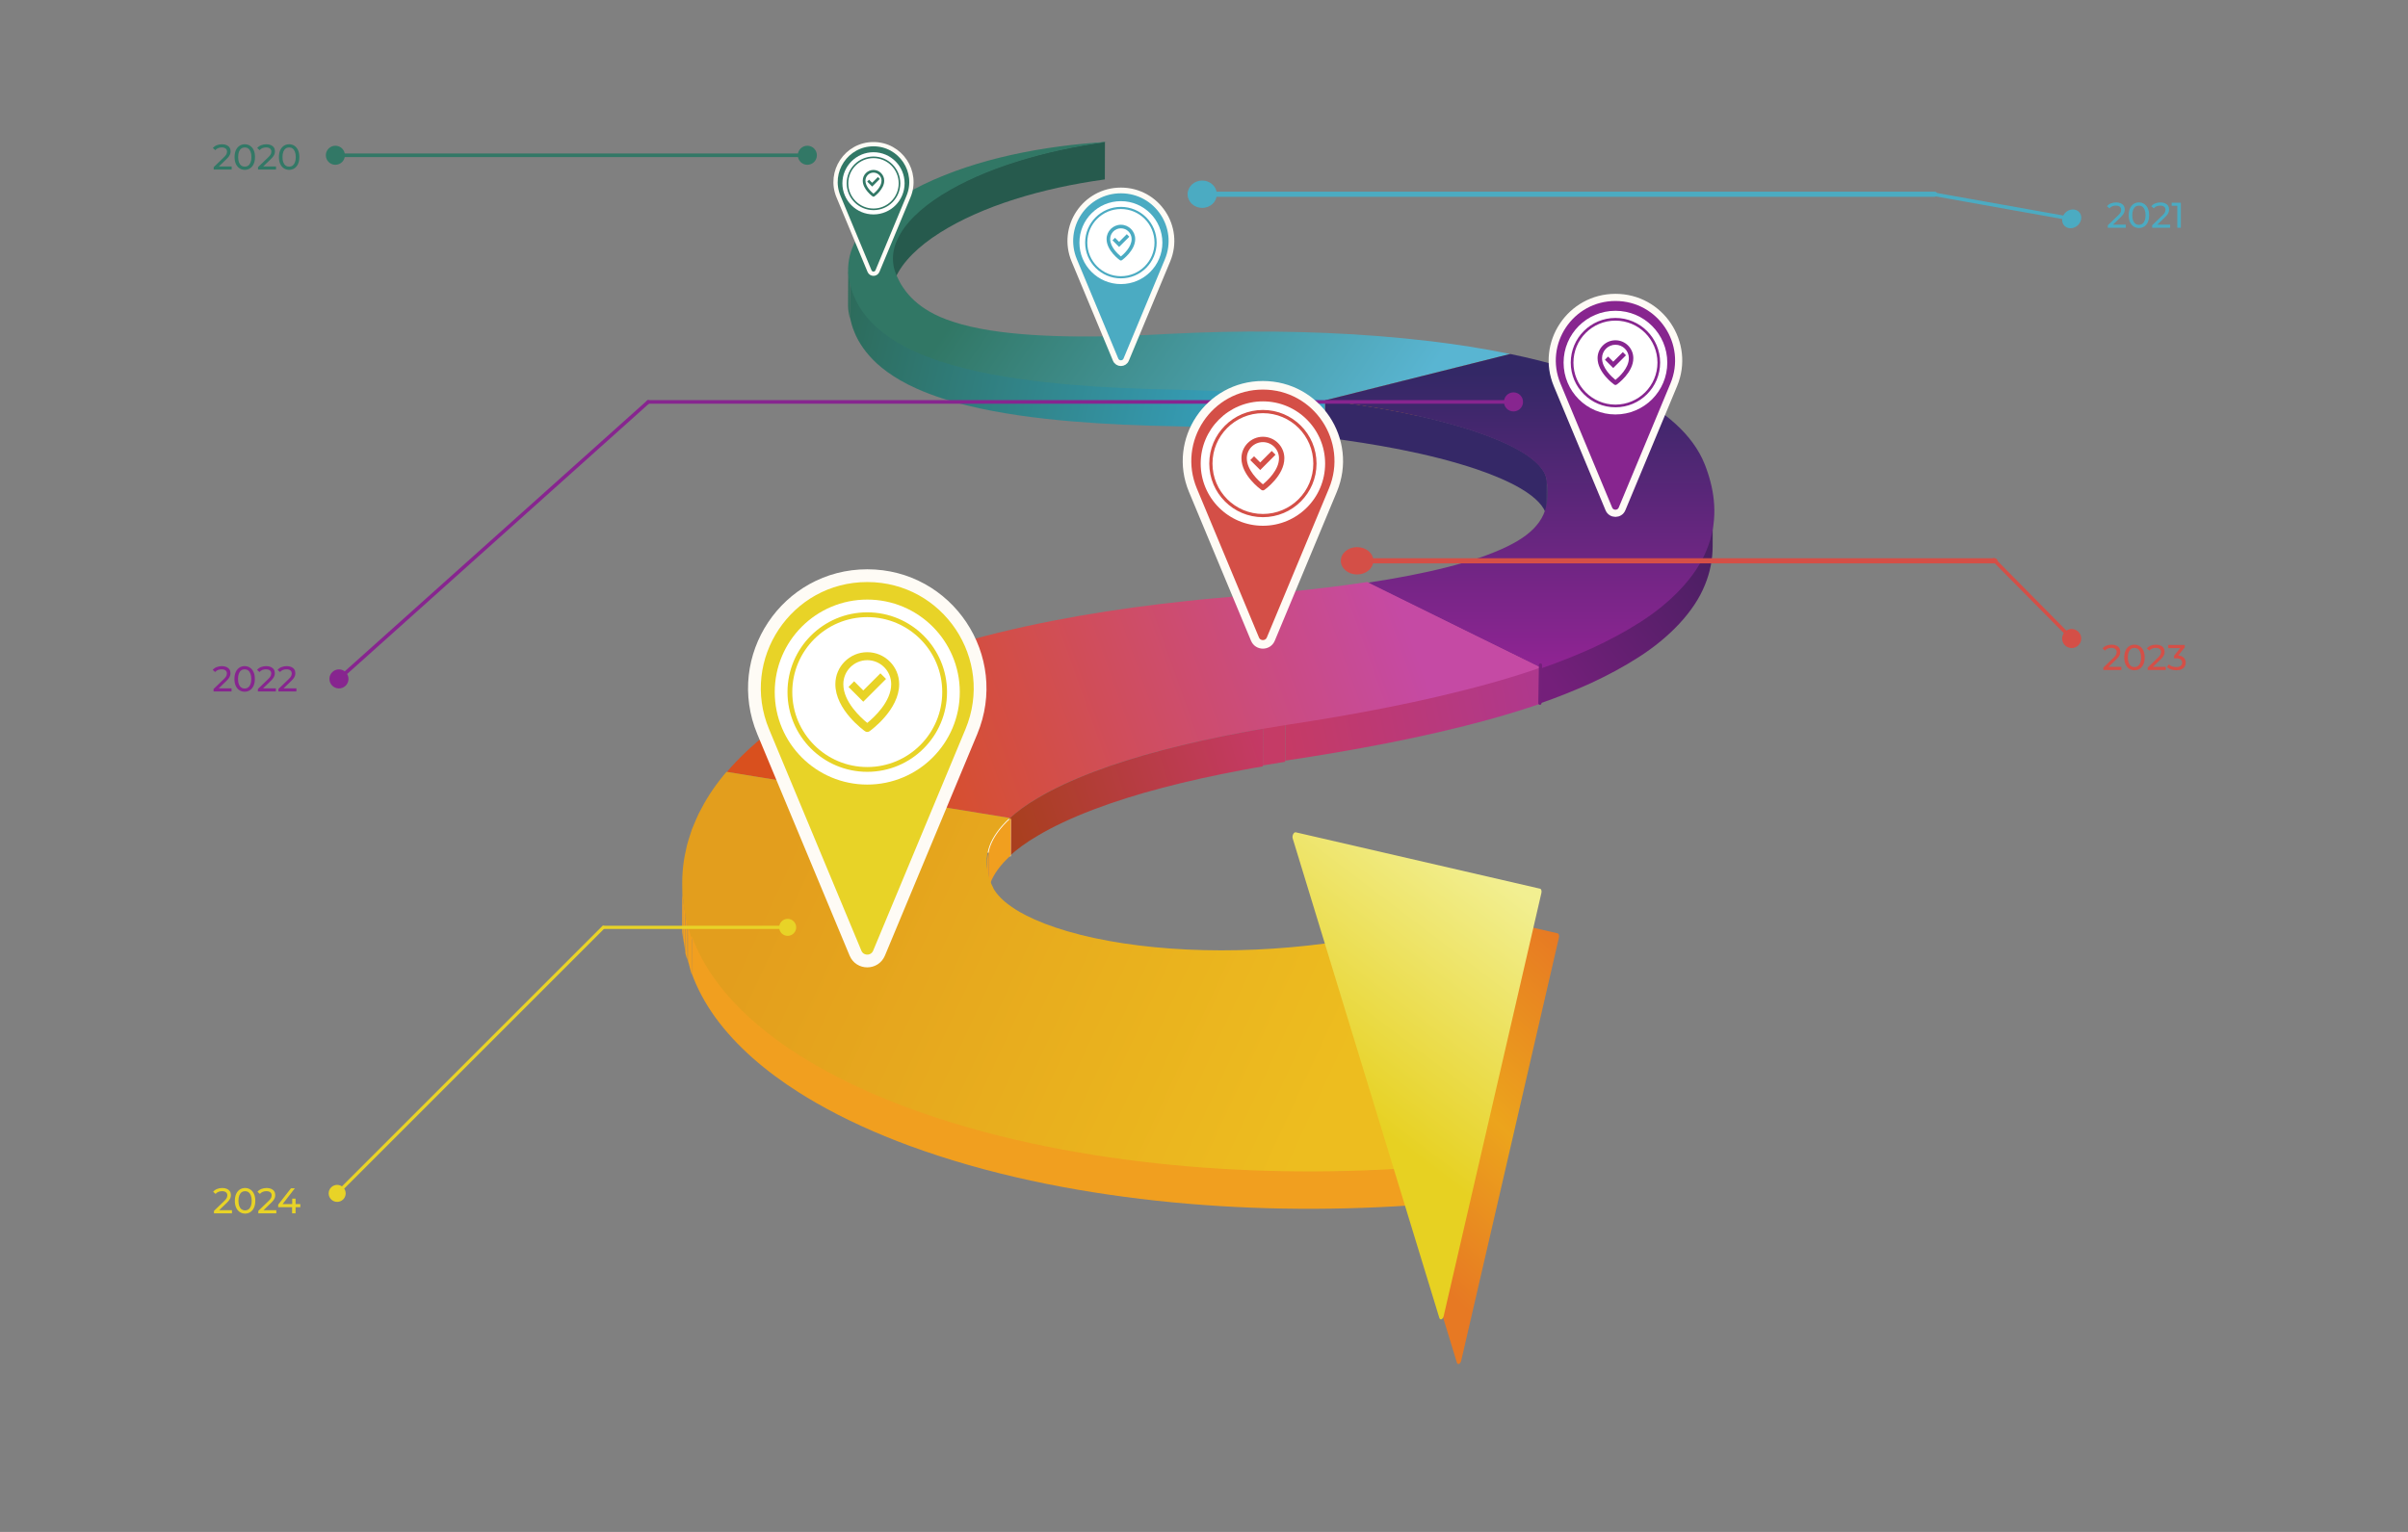 <svg width="440" height="280" viewBox="0 0 440 280" fill="none" xmlns="http://www.w3.org/2000/svg">
<rect x="0" y="0" width="440" height="280" fill="#808080" stroke="none"/>
<path d="M39.047 30.992V30.548L40.909 28.752C41.074 28.595 41.196 28.458 41.275 28.34C41.357 28.218 41.412 28.107 41.438 28.007C41.468 27.902 41.484 27.802 41.484 27.706C41.484 27.471 41.401 27.286 41.235 27.151C41.07 27.016 40.828 26.948 40.51 26.948C40.266 26.948 40.046 26.99 39.85 27.073C39.654 27.151 39.484 27.275 39.341 27.445L38.897 27.059C39.071 26.837 39.304 26.668 39.596 26.55C39.892 26.428 40.216 26.367 40.569 26.367C40.887 26.367 41.163 26.419 41.399 26.524C41.634 26.624 41.815 26.77 41.941 26.962C42.072 27.153 42.137 27.38 42.137 27.641C42.137 27.789 42.117 27.935 42.078 28.079C42.039 28.222 41.965 28.375 41.856 28.536C41.747 28.697 41.59 28.878 41.386 29.078L39.726 30.679L39.569 30.424H42.333V30.992H39.047ZM44.732 31.045C44.375 31.045 44.055 30.953 43.772 30.77C43.493 30.587 43.271 30.322 43.105 29.973C42.944 29.625 42.864 29.202 42.864 28.706C42.864 28.209 42.944 27.787 43.105 27.438C43.271 27.09 43.493 26.824 43.772 26.641C44.055 26.458 44.375 26.367 44.732 26.367C45.085 26.367 45.403 26.458 45.686 26.641C45.969 26.824 46.191 27.09 46.353 27.438C46.514 27.787 46.594 28.209 46.594 28.706C46.594 29.202 46.514 29.625 46.353 29.973C46.191 30.322 45.969 30.587 45.686 30.77C45.403 30.953 45.085 31.045 44.732 31.045ZM44.732 30.463C44.972 30.463 45.181 30.398 45.359 30.267C45.542 30.137 45.684 29.941 45.784 29.679C45.889 29.418 45.941 29.093 45.941 28.706C45.941 28.318 45.889 27.994 45.784 27.732C45.684 27.471 45.542 27.275 45.359 27.144C45.181 27.014 44.972 26.948 44.732 26.948C44.493 26.948 44.282 27.014 44.099 27.144C43.916 27.275 43.772 27.471 43.667 27.732C43.567 27.994 43.517 28.318 43.517 28.706C43.517 29.093 43.567 29.418 43.667 29.679C43.772 29.941 43.916 30.137 44.099 30.267C44.282 30.398 44.493 30.463 44.732 30.463ZM47.15 30.992V30.548L49.012 28.752C49.177 28.595 49.299 28.458 49.377 28.34C49.46 28.218 49.515 28.107 49.541 28.007C49.571 27.902 49.587 27.802 49.587 27.706C49.587 27.471 49.504 27.286 49.338 27.151C49.173 27.016 48.931 26.948 48.613 26.948C48.369 26.948 48.149 26.99 47.953 27.073C47.757 27.151 47.587 27.275 47.444 27.445L46.999 27.059C47.174 26.837 47.407 26.668 47.698 26.55C47.995 26.428 48.319 26.367 48.672 26.367C48.99 26.367 49.266 26.419 49.502 26.524C49.737 26.624 49.918 26.77 50.044 26.962C50.175 27.153 50.24 27.38 50.24 27.641C50.24 27.789 50.22 27.935 50.181 28.079C50.142 28.222 50.068 28.375 49.959 28.536C49.85 28.697 49.693 28.878 49.489 29.078L47.829 30.679L47.672 30.424H50.436V30.992H47.15ZM52.835 31.045C52.478 31.045 52.158 30.953 51.875 30.77C51.596 30.587 51.374 30.322 51.208 29.973C51.047 29.625 50.967 29.202 50.967 28.706C50.967 28.209 51.047 27.787 51.208 27.438C51.374 27.09 51.596 26.824 51.875 26.641C52.158 26.458 52.478 26.367 52.835 26.367C53.188 26.367 53.506 26.458 53.789 26.641C54.072 26.824 54.294 27.09 54.456 27.438C54.617 27.787 54.697 28.209 54.697 28.706C54.697 29.202 54.617 29.625 54.456 29.973C54.294 30.322 54.072 30.587 53.789 30.77C53.506 30.953 53.188 31.045 52.835 31.045ZM52.835 30.463C53.075 30.463 53.284 30.398 53.462 30.267C53.645 30.137 53.787 29.941 53.887 29.679C53.992 29.418 54.044 29.093 54.044 28.706C54.044 28.318 53.992 27.994 53.887 27.732C53.787 27.471 53.645 27.275 53.462 27.144C53.284 27.014 53.075 26.948 52.835 26.948C52.596 26.948 52.384 27.014 52.202 27.144C52.019 27.275 51.875 27.471 51.77 27.732C51.67 27.994 51.62 28.318 51.62 28.706C51.62 29.093 51.67 29.418 51.77 29.679C51.875 29.941 52.019 30.137 52.202 30.267C52.384 30.398 52.596 30.463 52.835 30.463Z" fill="#327866"/>
<path d="M39.02 126.379V125.935L40.882 124.138C41.048 123.982 41.17 123.844 41.248 123.727C41.331 123.605 41.386 123.494 41.412 123.394C41.442 123.289 41.457 123.189 41.457 123.093C41.457 122.858 41.374 122.673 41.209 122.538C41.044 122.403 40.802 122.335 40.484 122.335C40.24 122.335 40.02 122.377 39.824 122.459C39.628 122.538 39.458 122.662 39.314 122.832L38.87 122.446C39.044 122.224 39.277 122.054 39.569 121.937C39.865 121.815 40.19 121.754 40.543 121.754C40.861 121.754 41.137 121.806 41.372 121.91C41.608 122.011 41.788 122.156 41.915 122.348C42.045 122.54 42.111 122.766 42.111 123.028C42.111 123.176 42.091 123.322 42.052 123.465C42.013 123.609 41.939 123.762 41.83 123.923C41.721 124.084 41.564 124.265 41.359 124.465L39.7 126.066L39.543 125.811H42.307V126.379H39.02ZM44.706 126.432C44.349 126.432 44.029 126.34 43.746 126.157C43.467 125.974 43.245 125.709 43.079 125.36C42.918 125.012 42.837 124.589 42.837 124.093C42.837 123.596 42.918 123.174 43.079 122.825C43.245 122.477 43.467 122.211 43.746 122.028C44.029 121.845 44.349 121.754 44.706 121.754C45.059 121.754 45.377 121.845 45.66 122.028C45.943 122.211 46.165 122.477 46.326 122.825C46.487 123.174 46.568 123.596 46.568 124.093C46.568 124.589 46.487 125.012 46.326 125.36C46.165 125.709 45.943 125.974 45.66 126.157C45.377 126.34 45.059 126.432 44.706 126.432ZM44.706 125.85C44.946 125.85 45.155 125.785 45.333 125.654C45.516 125.523 45.658 125.327 45.758 125.066C45.862 124.805 45.915 124.48 45.915 124.093C45.915 123.705 45.862 123.38 45.758 123.119C45.658 122.858 45.516 122.662 45.333 122.531C45.155 122.4 44.946 122.335 44.706 122.335C44.466 122.335 44.255 122.4 44.072 122.531C43.889 122.662 43.746 122.858 43.641 123.119C43.541 123.38 43.491 123.705 43.491 124.093C43.491 124.48 43.541 124.805 43.641 125.066C43.746 125.327 43.889 125.523 44.072 125.654C44.255 125.785 44.466 125.85 44.706 125.85ZM47.123 126.379V125.935L48.985 124.138C49.151 123.982 49.273 123.844 49.351 123.727C49.434 123.605 49.488 123.494 49.514 123.394C49.545 123.289 49.56 123.189 49.56 123.093C49.56 122.858 49.477 122.673 49.312 122.538C49.146 122.403 48.905 122.335 48.587 122.335C48.343 122.335 48.123 122.377 47.927 122.459C47.731 122.538 47.561 122.662 47.417 122.832L46.973 122.446C47.147 122.224 47.38 122.054 47.672 121.937C47.968 121.815 48.293 121.754 48.645 121.754C48.964 121.754 49.24 121.806 49.475 121.91C49.711 122.011 49.891 122.156 50.017 122.348C50.148 122.54 50.214 122.766 50.214 123.028C50.214 123.176 50.194 123.322 50.155 123.465C50.115 123.609 50.041 123.762 49.933 123.923C49.824 124.084 49.667 124.265 49.462 124.465L47.803 126.066L47.646 125.811H50.41V126.379H47.123ZM50.875 126.379V125.935L52.737 124.138C52.902 123.982 53.024 123.844 53.103 123.727C53.185 123.605 53.24 123.494 53.266 123.394C53.297 123.289 53.312 123.189 53.312 123.093C53.312 122.858 53.229 122.673 53.063 122.538C52.898 122.403 52.656 122.335 52.338 122.335C52.094 122.335 51.874 122.377 51.678 122.459C51.482 122.538 51.312 122.662 51.169 122.832L50.724 122.446C50.899 122.224 51.132 122.054 51.424 121.937C51.72 121.815 52.044 121.754 52.397 121.754C52.715 121.754 52.992 121.806 53.227 121.91C53.462 122.011 53.643 122.156 53.769 122.348C53.9 122.54 53.965 122.766 53.965 123.028C53.965 123.176 53.946 123.322 53.906 123.465C53.867 123.609 53.793 123.762 53.684 123.923C53.575 124.084 53.419 124.265 53.214 124.465L51.554 126.066L51.398 125.811H54.161V126.379H50.875Z" fill="#87258F"/>
<path d="M39.099 221.766V221.321L40.962 219.525C41.127 219.368 41.249 219.231 41.327 219.113C41.41 218.991 41.465 218.88 41.491 218.78C41.521 218.675 41.536 218.575 41.536 218.479C41.536 218.244 41.454 218.059 41.288 217.924C41.123 217.789 40.881 217.722 40.563 217.722C40.319 217.722 40.099 217.763 39.903 217.846C39.707 217.924 39.537 218.048 39.394 218.218L38.949 217.833C39.123 217.611 39.356 217.441 39.648 217.323C39.944 217.201 40.269 217.14 40.622 217.14C40.94 217.14 41.216 217.192 41.452 217.297C41.687 217.397 41.867 217.543 41.994 217.735C42.124 217.926 42.19 218.153 42.19 218.414C42.19 218.562 42.17 218.708 42.131 218.852C42.092 218.996 42.018 219.148 41.909 219.309C41.8 219.47 41.643 219.651 41.438 219.851L39.779 221.452L39.622 221.197H42.386V221.766H39.099ZM44.785 221.818C44.428 221.818 44.108 221.727 43.825 221.544C43.546 221.361 43.324 221.095 43.158 220.747C42.997 220.398 42.916 219.976 42.916 219.479C42.916 218.983 42.997 218.56 43.158 218.212C43.324 217.863 43.546 217.597 43.825 217.415C44.108 217.232 44.428 217.14 44.785 217.14C45.138 217.14 45.456 217.232 45.739 217.415C46.022 217.597 46.244 217.863 46.405 218.212C46.566 218.56 46.647 218.983 46.647 219.479C46.647 219.976 46.566 220.398 46.405 220.747C46.244 221.095 46.022 221.361 45.739 221.544C45.456 221.727 45.138 221.818 44.785 221.818ZM44.785 221.237C45.025 221.237 45.234 221.171 45.412 221.041C45.595 220.91 45.737 220.714 45.837 220.453C45.941 220.191 45.994 219.867 45.994 219.479C45.994 219.091 45.941 218.767 45.837 218.506C45.737 218.244 45.595 218.048 45.412 217.918C45.234 217.787 45.025 217.722 44.785 217.722C44.545 217.722 44.334 217.787 44.151 217.918C43.968 218.048 43.825 218.244 43.72 218.506C43.62 218.767 43.57 219.091 43.57 219.479C43.57 219.867 43.62 220.191 43.72 220.453C43.825 220.714 43.968 220.91 44.151 221.041C44.334 221.171 44.545 221.237 44.785 221.237ZM47.202 221.766V221.321L49.064 219.525C49.23 219.368 49.352 219.231 49.43 219.113C49.513 218.991 49.567 218.88 49.593 218.78C49.624 218.675 49.639 218.575 49.639 218.479C49.639 218.244 49.556 218.059 49.391 217.924C49.225 217.789 48.984 217.722 48.666 217.722C48.422 217.722 48.202 217.763 48.006 217.846C47.81 217.924 47.64 218.048 47.496 218.218L47.052 217.833C47.226 217.611 47.459 217.441 47.751 217.323C48.047 217.201 48.372 217.14 48.725 217.14C49.043 217.14 49.319 217.192 49.554 217.297C49.789 217.397 49.97 217.543 50.097 217.735C50.227 217.926 50.293 218.153 50.293 218.414C50.293 218.562 50.273 218.708 50.234 218.852C50.195 218.996 50.121 219.148 50.012 219.309C49.903 219.47 49.746 219.651 49.541 219.851L47.882 221.452L47.725 221.197H50.489V221.766H47.202ZM50.833 220.642V220.185L53.172 217.192H53.877L51.558 220.185L51.225 220.08H54.877V220.642H50.833ZM53.374 221.766V220.642L53.394 220.08V219.087H54.008V221.766H53.374Z" fill="#E8D327"/>
<path d="M118.669 73.699C118.804 73.579 118.815 73.372 118.695 73.238C118.574 73.104 118.368 73.093 118.234 73.213L118.669 73.699ZM63.235 122.927C62.593 122.21 61.492 122.15 60.775 122.792C60.058 123.434 59.998 124.535 60.64 125.252C61.282 125.969 62.383 126.029 63.1 125.387C63.817 124.745 63.877 123.643 63.235 122.927ZM118.234 73.213L61.72 123.846L62.156 124.333L118.669 73.699L118.234 73.213Z" fill="#87258F"/>
<path d="M60.511 219.223C61.118 219.83 62.102 219.83 62.71 219.223C63.317 218.616 63.317 217.632 62.71 217.025C62.102 216.418 61.118 216.418 60.511 217.025C59.904 217.632 59.904 218.616 60.511 219.223ZM110.442 169.704C110.556 169.591 110.556 169.406 110.442 169.292C110.328 169.178 110.144 169.178 110.03 169.292L110.442 169.704ZM61.816 218.33L110.442 169.704L110.03 169.292L61.404 217.918L61.816 218.33Z" fill="#E8D327"/>
<path d="M284.609 170.593C284.831 170.645 284.939 170.997 284.85 171.382L266.999 248.703C266.856 249.323 266.351 249.533 266.2 249.036L239.409 161.409C239.257 160.912 239.61 160.204 239.968 160.287L284.609 170.593Z" fill="url(#paint0_linear_421_1337)"/>
<path d="M162.84 54.207L162.859 47.345C162.863 46.208 163.116 45.057 163.649 43.922C164.959 40.94 167.915 38.11 171.735 35.69C179.45 30.806 190.338 27.523 201.901 25.931L201.882 32.793C190.319 34.385 179.431 37.668 171.716 42.552C167.895 44.972 164.939 47.802 163.63 50.784C163.097 51.919 162.844 53.07 162.84 54.207Z" fill="#265A4D"/>
<path d="M154.97 55.854L154.995 48.955C154.993 49.668 155.106 50.383 155.261 51.092L155.236 57.991C155.081 57.282 154.967 56.567 154.97 55.854Z" fill="#2E6D5C"/>
<path d="M242.132 72.997L242.113 79.857C235.868 79.075 229.444 78.536 222.985 78.204C220.168 78.061 217.341 77.969 214.525 77.906C211.421 77.844 208.306 77.763 205.17 77.615C198.907 77.317 192.585 76.848 186.202 75.924C179.872 74.987 173.325 73.617 167.546 71.051C166.456 70.568 165.41 70.037 164.424 69.465C162.827 68.539 161.39 67.508 160.187 66.401C158.257 64.608 156.913 62.666 156.134 60.736C155.717 59.772 155.483 58.813 155.265 57.858L155.284 50.998C155.503 51.953 155.738 52.913 156.153 53.877C156.932 55.806 158.276 57.748 160.206 59.541C161.41 60.647 162.846 61.68 164.443 62.605C165.429 63.177 166.475 63.708 167.565 64.191C173.345 66.756 179.89 68.128 186.221 69.064C192.605 69.989 198.927 70.457 205.189 70.755C208.326 70.903 211.441 70.984 214.544 71.046C217.36 71.109 220.188 71.201 223.004 71.344C229.464 71.675 235.888 72.215 242.132 72.997Z" fill="url(#paint1_linear_421_1337)"/>
<path d="M275.944 64.696L275.925 71.602L242.13 80.145L242.15 73.24L275.944 64.696Z" fill="#F19F1F"/>
<path d="M275.943 64.706L242.119 73.154C235.867 72.376 229.436 71.839 222.969 71.509C220.149 71.367 217.319 71.274 214.499 71.212C211.392 71.15 208.272 71.07 205.133 70.922C198.863 70.626 192.533 70.159 186.143 69.239C179.806 68.307 173.252 66.942 167.465 64.388C166.374 63.907 165.327 63.379 164.34 62.809C162.741 61.888 161.303 60.861 160.098 59.759C158.166 57.974 156.82 56.041 156.04 54.12C155.623 53.16 155.388 52.206 155.17 51.255C155.004 50.255 154.902 49.242 155.025 48.241C155.211 46.237 156.012 44.291 157.283 42.507C159.815 38.925 164.038 35.997 168.824 33.672C178.494 29.028 190.446 26.641 202.305 25.931C190.712 27.515 179.795 30.782 172.06 35.642C168.229 38.051 165.265 40.867 163.953 43.834C163.257 45.304 163.035 46.802 163.226 48.259C163.304 48.982 163.554 49.685 163.84 50.393C164.181 51.136 164.543 51.881 165.028 52.56C166.177 54.295 167.789 55.762 169.841 56.945C171.098 57.67 172.52 58.288 174.102 58.794C178.232 60.165 183.362 60.87 188.708 61.218C194.07 61.564 199.687 61.564 205.351 61.394C208.181 61.314 211.025 61.163 213.892 61.011C217.02 60.857 220.169 60.739 223.314 60.668C235.913 60.421 248.628 60.85 261.499 62.378C266.296 62.961 271.117 63.697 275.943 64.706Z" fill="url(#paint2_linear_421_1337)"/>
<path d="M282.646 87.894L282.626 94.72C282.625 94.522 282.582 94.337 282.538 94.147C282.456 93.774 282.304 93.391 282.083 93.011C281.64 92.239 280.888 91.418 279.8 90.575C279.201 90.109 278.492 89.643 277.694 89.182C275.598 87.974 272.872 86.804 269.818 85.769C265.571 84.331 260.727 83.115 255.629 82.109C251.28 81.263 246.748 80.553 242.127 79.976L242.146 73.15C246.767 73.727 251.298 74.437 255.648 75.282C260.747 76.289 265.59 77.504 269.837 78.943C272.892 79.978 275.617 81.148 277.713 82.356C278.512 82.817 279.22 83.283 279.819 83.749C280.908 84.592 281.66 85.413 282.102 86.185C282.323 86.564 282.475 86.947 282.557 87.32C282.601 87.511 282.645 87.696 282.646 87.894Z" fill="#352867"/>
<path d="M282.781 88.867L282.761 95.594L282.649 94.743L282.669 88.015L282.781 88.867Z" fill="#352867"/>
<path d="M282.738 90.242L282.719 97.053C282.72 96.615 282.696 96.165 282.646 95.701L282.665 88.891C282.715 89.353 282.74 89.804 282.738 90.242Z" fill="#352867"/>
<path d="M281.48 121.981L281.461 128.83L249.706 113.233L249.726 106.384L281.48 121.981Z" fill="#C54AA4"/>
<path d="M312.963 92.977L312.943 99.843C312.937 102.128 312.526 104.496 311.54 106.89C309.566 111.851 304.98 116.558 299.445 120.101C296.675 121.889 293.717 123.457 290.705 124.858C287.677 126.224 284.584 127.46 281.48 128.54L281.5 121.673C284.604 120.593 287.696 119.358 290.724 117.991C293.736 116.591 296.694 115.023 299.464 113.234C304.999 109.692 309.585 104.984 311.56 100.023C312.545 97.63 312.956 95.263 312.963 92.977Z" fill="url(#paint3_linear_421_1337)"/>
<path d="M299.949 73.019C302.936 74.748 305.663 76.773 307.807 79.113C308.881 80.285 309.795 81.537 310.523 82.829C310.889 83.474 311.197 84.128 311.463 84.788L311.658 85.284L311.804 85.684L312.08 86.481C313.47 90.703 313.898 95.553 311.849 100.509C309.87 105.462 305.276 110.161 299.728 113.697C296.953 115.482 293.989 117.048 290.97 118.446C287.936 119.809 284.837 121.043 281.726 122.121L249.873 106.512C255.125 105.722 260.105 104.774 264.57 103.633C266.734 103.087 268.684 102.486 270.543 101.875C272.333 101.243 273.963 100.585 275.368 99.904C278.194 98.524 280.006 97.145 281.24 95.419C282.469 93.701 283.011 91.47 282.729 88.848L282.618 87.981C282.617 87.782 282.573 87.596 282.529 87.404C282.447 87.03 282.295 86.645 282.074 86.264C281.632 85.489 280.88 84.665 279.792 83.818C279.192 83.35 278.485 82.882 277.686 82.42C275.59 81.207 272.866 80.032 269.812 78.993C265.567 77.549 260.724 76.327 255.628 75.317C251.279 74.468 246.749 73.756 242.129 73.176L275.939 64.696C277.589 65.034 279.257 65.412 280.924 65.827C287.381 67.449 293.973 69.61 299.949 73.019Z" fill="url(#paint4_linear_421_1337)"/>
<path d="M281.483 121.833L281.463 128.618C275.291 130.753 269.067 132.389 262.88 133.83C256.618 135.278 250.381 136.478 244.154 137.543C241.043 138.074 237.948 138.565 234.843 139.031L234.862 132.246C237.968 131.78 241.062 131.289 244.173 130.759C250.4 129.694 256.637 128.494 262.899 127.045C269.087 125.604 275.311 123.968 281.483 121.833Z" fill="url(#paint5_linear_421_1337)"/>
<path d="M234.839 132.325L234.819 139.241L230.758 139.904L230.778 132.988L234.839 132.325Z" fill="#C53B66"/>
<path d="M281.483 122.026C275.314 124.179 269.095 125.828 262.912 127.282C256.655 128.742 250.422 129.951 244.2 131.025C241.092 131.56 237.998 132.055 234.895 132.525L230.928 133.181C229.638 133.391 228.374 133.629 227.115 133.858C222.072 134.799 217.205 135.859 212.627 137.057C203.455 139.435 195.381 142.448 189.753 145.783C187.631 147.005 185.918 148.267 184.555 149.526L132.817 141.091C134.97 138.56 137.514 136.175 140.308 133.985C145.495 129.964 151.496 126.561 157.804 123.805C170.46 118.259 183.965 114.899 197.161 112.576C203.779 111.423 210.37 110.538 216.91 109.845C218.547 109.668 220.19 109.496 221.812 109.359L226.592 108.939C229.334 108.722 232.054 108.487 234.754 108.228C239.891 107.723 244.979 107.117 249.816 106.384L281.483 122.026Z" fill="url(#paint6_linear_421_1337)"/>
<path d="M230.763 133.198L230.743 140.079C229.455 140.29 228.192 140.53 226.934 140.76C221.895 141.706 217.033 142.773 212.46 143.977C203.297 146.37 195.23 149.4 189.607 152.754C187.487 153.984 185.777 155.252 184.414 156.519L184.433 149.638C185.797 148.372 187.506 147.102 189.627 145.874C195.249 142.52 203.316 139.489 212.479 137.097C217.053 135.893 221.915 134.826 226.955 133.88C228.211 133.65 229.473 133.41 230.763 133.198Z" fill="url(#paint7_linear_421_1337)"/>
<path d="M184.706 149.734L184.687 156.522L132.819 148.151L132.84 141.364L184.706 149.734Z" fill="#FEFBF5"/>
<path d="M184.7 149.525L184.681 156.358C184.191 156.8 183.751 157.238 183.343 157.683C181.833 159.373 180.929 161.001 180.619 162.642L180.639 155.81C180.949 154.169 181.853 152.541 183.362 150.851C183.77 150.405 184.211 149.966 184.7 149.525Z" fill="#F19F1F"/>
<path d="M180.626 155.939L180.6 162.864C180.403 163.268 180.442 163.69 180.335 164.101L180.361 157.176C180.469 156.766 180.429 156.343 180.626 155.939Z" fill="#F19F1F"/>
<path d="M180.36 157.398L180.341 164.17C180.34 164.343 180.332 164.514 180.331 164.686L180.35 157.914C180.351 157.741 180.36 157.57 180.36 157.398Z" fill="#F19F1F"/>
<path d="M124.653 168.313L124.673 161.473C124.671 162.111 124.689 162.747 124.726 163.379L124.707 170.219C124.67 169.587 124.652 168.952 124.653 168.313Z" fill="#F19F1F"/>
<path d="M124.945 165.432L124.912 172.262L124.653 170.348L124.684 163.518L124.945 165.432Z" fill="#F19F1F"/>
<path d="M125.237 167.158L125.22 174.01L124.945 172.118L124.963 165.265L125.237 167.158Z" fill="#F19F1F"/>
<path d="M125.529 168.275L125.499 175.18L125.237 174.215L125.267 167.31L125.529 168.275Z" fill="#F19F1F"/>
<path d="M125.822 169.222L125.802 176.054L125.53 175.016L125.55 168.184L125.822 169.222Z" fill="#F19F1F"/>
<path d="M126.404 171.171L126.387 178.096C126.186 177.395 125.985 176.693 125.821 175.985L125.838 169.06C126.002 169.768 126.203 170.469 126.404 171.171Z" fill="#F19F1F"/>
<path d="M245.094 172.033L257.29 213.627C242.02 214.636 226.444 214.425 211.03 212.748C195.654 211.062 180.302 207.959 165.978 202.693C160.005 200.482 154.22 197.877 148.888 194.796C147.856 194.2 146.841 193.586 145.844 192.953C139.716 189.067 134.347 184.429 130.587 179.234C128.714 176.647 127.258 173.924 126.261 171.158C126.032 170.465 125.804 169.771 125.619 169.072L125.357 168.032L125.186 167.076L124.871 165.185L124.711 163.266C124.563 160.708 124.708 158.097 125.313 155.485C125.546 154.189 126.008 152.883 126.423 151.599C126.976 150.309 127.454 149.019 128.173 147.769C129.372 145.452 130.924 143.208 132.753 141.07L184.494 149.507C184.01 149.95 183.575 150.388 183.172 150.834C181.682 152.527 180.79 154.157 180.484 155.8C180.342 156.2 180.371 156.617 180.292 157.023C180.322 157.448 180.254 157.853 180.321 158.28C180.369 159.109 180.592 159.972 180.89 160.853L181.129 161.522L181.448 162.2L181.599 162.533C181.841 162.914 181.97 163.063 182.067 163.211C182.535 163.801 183.072 164.365 183.731 164.906C184.454 165.504 185.305 166.096 186.312 166.678C187.128 167.15 188.046 167.614 189.08 168.072C191.36 169.087 194.189 170.042 197.407 170.859C203.847 172.49 211.795 173.48 220.031 173.663C228.281 173.864 236.839 173.288 245.094 172.033Z" fill="url(#paint8_linear_421_1337)"/>
<path d="M257.576 213.502L257.557 220.334C242.272 221.341 226.681 221.131 211.253 219.456C195.862 217.773 180.495 214.674 166.157 209.416C160.179 207.208 154.388 204.607 149.051 201.531C148.018 200.936 147.001 200.322 146.004 199.69C139.87 195.81 134.496 191.179 130.732 185.991C128.858 183.408 127.4 180.69 126.401 177.928L126.42 171.096C127.419 173.857 128.877 176.577 130.751 179.159C134.514 184.346 139.889 188.978 146.023 192.858C147.021 193.49 148.036 194.103 149.07 194.699C154.407 197.775 160.198 200.376 166.177 202.584C180.514 207.842 195.881 210.941 211.272 212.624C226.7 214.299 242.291 214.509 257.576 213.502Z" fill="#F19F1F"/>
<path d="M281.484 121.539L281.377 128.535" stroke="#74207A" stroke-width="0.583" stroke-linecap="round"/>
<path d="M281.408 162.434C281.63 162.485 281.737 162.838 281.649 163.222L263.798 240.543C263.655 241.163 263.15 241.373 262.998 240.877L236.208 153.25C236.056 152.753 236.408 152.045 236.766 152.127L281.408 162.434Z" fill="url(#paint9_linear_421_1337)"/>
<path d="M160.331 49.547L166 35.941C167.901 31.38 164.549 26.352 159.607 26.352C154.666 26.352 151.314 31.38 153.215 35.941L158.884 49.547C159.152 50.19 160.063 50.19 160.331 49.547Z" fill="#327866" stroke="#FEFBF5" stroke-width="0.784" stroke-linecap="round"/>
<path d="M165.292 33.507C165.292 30.368 162.747 27.823 159.608 27.823C156.469 27.823 153.924 30.368 153.924 33.507C153.924 36.646 156.469 39.191 159.608 39.191C162.747 39.191 165.292 36.646 165.292 33.507Z" fill="white"/>
<path d="M164.36 33.507C164.36 30.882 162.233 28.754 159.607 28.754C156.982 28.754 154.854 30.882 154.854 33.507C154.854 36.132 156.982 38.26 159.607 38.26C162.233 38.26 164.36 36.132 164.36 33.507Z" fill="white"/>
<path d="M164.36 33.507C164.36 30.882 162.233 28.754 159.607 28.754C156.982 28.754 154.854 30.882 154.854 33.507C154.854 36.132 156.982 38.26 159.607 38.26C162.233 38.26 164.36 36.132 164.36 33.507Z" stroke="#327866" stroke-width="0.294"/>
<path d="M159.607 31.057C158.527 31.057 157.647 31.937 157.647 33.016C157.64 34.595 159.391 35.859 159.465 35.912C159.507 35.941 159.557 35.957 159.607 35.957C159.658 35.957 159.708 35.941 159.75 35.912C159.824 35.859 161.575 34.595 161.567 33.017C161.567 31.937 160.688 31.057 159.607 31.057ZM159.607 35.403C159.213 35.082 158.132 34.105 158.137 33.017C158.137 32.207 158.797 31.547 159.607 31.547C160.418 31.547 161.077 32.207 161.077 33.019C161.083 34.106 160.002 35.082 159.607 35.403Z" fill="#327866"/>
<path d="M159.363 33.407L158.801 32.845L158.455 33.191L159.363 34.1L160.761 32.701L160.415 32.355L159.363 33.407Z" fill="#327866"/>
<path d="M296.387 93.016L305.836 70.341C309.003 62.738 303.418 54.359 295.181 54.359C286.945 54.359 281.359 62.738 284.527 70.341L293.975 93.016C294.422 94.089 295.941 94.089 296.387 93.016Z" fill="#87258F" stroke="#FEFBF5" stroke-width="1.307" stroke-linecap="round"/>
<path d="M304.654 66.278C304.654 61.046 300.412 56.805 295.18 56.805C289.948 56.805 285.707 61.046 285.707 66.278C285.707 71.51 289.948 75.752 295.18 75.752C300.412 75.752 304.654 71.51 304.654 66.278Z" fill="white"/>
<path d="M303.102 66.278C303.102 61.903 299.555 58.357 295.18 58.357C290.805 58.357 287.259 61.903 287.259 66.278C287.259 70.653 290.805 74.2 295.18 74.2C299.555 74.2 303.102 70.653 303.102 66.278Z" fill="white"/>
<path d="M303.102 66.278C303.102 61.903 299.555 58.357 295.18 58.357C290.805 58.357 287.259 61.903 287.259 66.278C287.259 70.653 290.805 74.2 295.18 74.2C299.555 74.2 303.102 70.653 303.102 66.278Z" stroke="#87258F" stroke-width="0.49"/>
<path d="M295.182 62.195C293.381 62.195 291.915 63.661 291.915 65.46C291.903 68.092 294.821 70.198 294.945 70.286C295.014 70.335 295.097 70.362 295.182 70.362C295.267 70.362 295.349 70.335 295.419 70.286C295.543 70.198 298.46 68.092 298.448 65.462C298.448 63.661 296.983 62.195 295.182 62.195ZM295.182 69.437C294.524 68.903 292.723 67.276 292.732 65.462C292.732 64.111 293.83 63.012 295.182 63.012C296.533 63.012 297.632 64.111 297.632 65.464C297.64 67.276 295.84 68.903 295.182 69.437Z" fill="#87258F"/>
<path d="M294.773 66.11L293.837 65.174L293.26 65.751L294.773 67.265L297.104 64.935L296.526 64.357L294.773 66.11Z" fill="#87258F"/>
<path d="M160.623 174.211L177.485 133.742C183.138 120.173 173.17 105.22 158.47 105.22C143.771 105.22 133.802 120.173 139.456 133.742L156.318 174.211C157.115 176.125 159.826 176.125 160.623 174.211Z" fill="#E8D327" stroke="#FEFBF5" stroke-width="2.332" stroke-linecap="round"/>
<path d="M175.377 126.496C175.377 117.158 167.808 109.589 158.47 109.589C149.133 109.589 141.563 117.158 141.563 126.496C141.563 135.833 149.133 143.403 158.47 143.403C167.808 143.403 175.377 135.833 175.377 126.496Z" fill="white"/>
<path d="M172.608 126.496C172.608 118.688 166.278 112.358 158.47 112.358C150.662 112.358 144.332 118.688 144.332 126.496C144.332 134.304 150.662 140.634 158.47 140.634C166.278 140.634 172.608 134.304 172.608 126.496Z" fill="white"/>
<path d="M172.608 126.496C172.608 118.688 166.278 112.358 158.47 112.358C150.662 112.358 144.332 118.688 144.332 126.496C144.332 134.304 150.662 140.634 158.47 140.634C166.278 140.634 172.608 134.304 172.608 126.496Z" stroke="#E8D327" stroke-width="0.875"/>
<path d="M158.471 119.208C155.256 119.208 152.641 121.824 152.641 125.035C152.62 129.732 157.827 133.491 158.048 133.648C158.171 133.736 158.319 133.783 158.471 133.783C158.622 133.783 158.77 133.736 158.893 133.648C159.115 133.491 164.322 129.732 164.301 125.039C164.301 121.824 161.685 119.208 158.471 119.208ZM158.471 132.133C157.297 131.18 154.083 128.275 154.098 125.039C154.098 122.627 156.059 120.666 158.471 120.666C160.882 120.666 162.843 122.627 162.843 125.042C162.859 128.275 159.645 131.18 158.471 132.133Z" fill="#E8D327"/>
<path d="M157.743 126.196L156.071 124.525L155.041 125.556L157.743 128.257L161.901 124.098L160.871 123.068L157.743 126.196Z" fill="#E8D327"/>
<path d="M59.539 28.379C59.539 29.341 60.319 30.121 61.281 30.121C62.243 30.121 63.023 29.341 63.023 28.379C63.023 27.417 62.243 26.637 61.281 26.637C60.319 26.637 59.539 27.417 59.539 28.379ZM145.779 28.379C145.779 29.341 146.559 30.121 147.521 30.121C148.484 30.121 149.263 29.341 149.263 28.379C149.263 27.417 148.484 26.637 147.521 26.637C146.559 26.637 145.779 27.417 145.779 28.379ZM61.281 28.706H147.521V28.052H61.281V28.706Z" fill="#327866"/>
<path d="M217 35.5C217 36.881 218.196 38 219.673 38C221.15 38 222.346 36.881 222.346 35.5C222.346 34.119 221.15 33 219.673 33C218.196 33 217 34.119 217 35.5ZM353.499 35.969C353.775 35.969 354 35.759 354 35.5C354 35.241 353.775 35.031 353.499 35.031V35.969ZM219.673 35.969H353.499V35.031H219.673V35.969Z" fill="#4BABC2"/>
<path d="M380.219 40.298C380.503 39.364 379.986 38.473 379.065 38.309C378.144 38.144 377.168 38.769 376.884 39.703C376.6 40.638 377.116 41.528 378.037 41.693C378.958 41.857 379.935 41.233 380.219 40.298ZM353.604 35.212C353.431 35.181 353.248 35.298 353.195 35.474C353.142 35.649 353.238 35.816 353.411 35.846C353.411 35.846 353.528 35.46 353.604 35.212ZM378.648 39.683L366.126 37.448L362.995 36.889L359.865 36.33C359.865 36.33 357.957 35.989 356.734 35.771C355.512 35.553 354.826 35.43 353.604 35.212C353.528 35.46 353.411 35.846 353.411 35.846L378.455 40.318L378.648 39.683Z" fill="#4BABC2"/>
<path d="M278.294 73.459C278.294 72.497 277.514 71.717 276.551 71.717C275.589 71.717 274.809 72.497 274.809 73.459C274.809 74.421 275.589 75.201 276.551 75.201C277.514 75.201 278.294 74.421 278.294 73.459ZM118.445 73.132C118.265 73.132 118.118 73.279 118.118 73.459C118.118 73.639 118.265 73.786 118.445 73.786V73.132ZM276.551 73.132H118.445V73.786H276.551V73.132Z" fill="#87258F"/>
<path d="M205.78 65.735L213.338 47.594C215.873 41.512 211.404 34.809 204.815 34.809C198.226 34.809 193.757 41.512 196.291 47.594L203.85 65.735C204.207 66.593 205.422 66.593 205.78 65.735Z" fill="#4BABC2" stroke="#FEFBF5" stroke-width="1.045" stroke-linecap="round"/>
<path d="M212.395 44.345C212.395 40.159 209.002 36.766 204.816 36.766C200.63 36.766 197.237 40.159 197.237 44.345C197.237 48.531 200.63 51.924 204.816 51.924C209.002 51.924 212.395 48.531 212.395 44.345Z" fill="white"/>
<path d="M211.153 44.345C211.153 40.845 208.316 38.008 204.816 38.008C201.316 38.008 198.479 40.845 198.479 44.345C198.479 47.845 201.316 50.682 204.816 50.682C208.316 50.682 211.153 47.845 211.153 44.345Z" fill="white"/>
<path d="M211.153 44.345C211.153 40.845 208.316 38.008 204.816 38.008C201.316 38.008 198.479 40.845 198.479 44.345C198.479 47.845 201.316 50.682 204.816 50.682C208.316 50.682 211.153 47.845 211.153 44.345Z" stroke="#4BABC2" stroke-width="0.392"/>
<path d="M204.815 41.08C203.374 41.08 202.201 42.252 202.201 43.691C202.192 45.797 204.526 47.482 204.625 47.552C204.68 47.592 204.747 47.613 204.815 47.613C204.882 47.613 204.948 47.592 205.004 47.552C205.103 47.482 207.437 45.797 207.428 43.693C207.428 42.252 206.255 41.08 204.815 41.08ZM204.815 46.873C204.288 46.446 202.848 45.144 202.855 43.693C202.855 42.612 203.734 41.733 204.815 41.733C205.895 41.733 206.775 42.612 206.775 43.695C206.781 45.144 205.341 46.446 204.815 46.873Z" fill="#4BABC2"/>
<path d="M204.488 44.21L203.739 43.461L203.277 43.923L204.488 45.134L206.353 43.27L205.891 42.808L204.488 44.21Z" fill="#4BABC2"/>
<path d="M232.209 116.811L243.547 89.6C247.348 80.477 240.645 70.422 230.761 70.422C220.878 70.422 214.175 80.477 217.976 89.6L229.314 116.811C229.85 118.097 231.673 118.097 232.209 116.811Z" fill="#D44F47" stroke="#FEFBF5" stroke-width="1.568" stroke-linecap="round"/>
<path d="M242.131 84.729C242.131 78.451 237.041 73.361 230.763 73.361C224.484 73.361 219.395 78.451 219.395 84.729C219.395 91.007 224.484 96.097 230.763 96.097C237.041 96.097 242.131 91.007 242.131 84.729Z" fill="white"/>
<path d="M240.269 84.729C240.269 79.479 236.013 75.223 230.763 75.223C225.513 75.223 221.257 79.479 221.257 84.729C221.257 89.979 225.513 94.235 230.763 94.235C236.013 94.235 240.269 89.979 240.269 84.729Z" fill="white"/>
<path d="M240.269 84.729C240.269 79.479 236.013 75.223 230.763 75.223C225.513 75.223 221.257 79.479 221.257 84.729C221.257 89.979 225.513 94.235 230.763 94.235C236.013 94.235 240.269 89.979 240.269 84.729Z" stroke="#D44F47" stroke-width="0.588"/>
<path d="M230.762 79.831C228.601 79.831 226.842 81.589 226.842 83.748C226.828 86.906 230.329 89.434 230.478 89.539C230.561 89.599 230.66 89.631 230.762 89.631C230.864 89.631 230.963 89.599 231.046 89.539C231.195 89.434 234.696 86.906 234.682 83.751C234.682 81.589 232.923 79.831 230.762 79.831ZM230.762 88.521C229.973 87.88 227.812 85.927 227.822 83.751C227.822 82.129 229.141 80.811 230.762 80.811C232.383 80.811 233.702 82.129 233.702 83.753C233.712 85.927 231.552 87.88 230.762 88.521Z" fill="#D44F47"/>
<path d="M230.271 84.524L229.148 83.4L228.455 84.093L230.271 85.909L233.068 83.113L232.375 82.42L230.271 84.524Z" fill="#D44F47"/>
<path d="M364.443 102.969C364.75 102.969 365 102.759 365 102.5C365 102.241 364.75 102.031 364.443 102.031V102.969ZM250.944 102.5C250.944 101.119 249.614 100 247.972 100C246.33 100 245 101.119 245 102.5C245 103.881 246.33 105 247.972 105C249.614 105 250.944 103.881 250.944 102.5ZM364.443 102.031H247.972V102.969H364.443V102.031Z" fill="#D44F47"/>
<path d="M364.559 102.097C364.432 101.969 364.225 101.968 364.097 102.094C363.969 102.221 363.968 102.428 364.094 102.556L364.559 102.097ZM377.321 115.471C376.637 116.147 376.631 117.25 377.307 117.934C377.984 118.619 379.086 118.625 379.771 117.948C380.455 117.272 380.461 116.169 379.785 115.485C379.108 114.8 378.005 114.794 377.321 115.471ZM364.094 102.556L378.314 116.939L378.778 116.48L364.559 102.097L364.094 102.556Z" fill="#D44F47"/>
<path d="M145.482 169.499C145.482 168.641 144.786 167.945 143.927 167.945C143.069 167.945 142.373 168.641 142.373 169.499C142.373 170.358 143.069 171.054 143.927 171.054C144.786 171.054 145.482 170.358 145.482 169.499ZM110.281 169.208C110.12 169.208 109.989 169.338 109.989 169.499C109.989 169.66 110.12 169.791 110.281 169.791V169.208ZM143.927 169.208H110.281V169.791H143.927V169.208Z" fill="#E8D327"/>
<path d="M385.15 41.626V41.181L387.012 39.385C387.178 39.228 387.3 39.091 387.378 38.973C387.461 38.851 387.515 38.74 387.541 38.64C387.572 38.535 387.587 38.435 387.587 38.339C387.587 38.104 387.505 37.919 387.339 37.784C387.174 37.649 386.932 37.581 386.614 37.581C386.37 37.581 386.15 37.623 385.954 37.706C385.758 37.784 385.588 37.908 385.444 38.078L385 37.693C385.174 37.47 385.407 37.3 385.699 37.183C385.995 37.061 386.32 37 386.673 37C386.991 37 387.267 37.052 387.502 37.157C387.737 37.257 387.918 37.403 388.045 37.594C388.175 37.786 388.241 38.013 388.241 38.274C388.241 38.422 388.221 38.568 388.182 38.712C388.143 38.855 388.069 39.008 387.96 39.169C387.851 39.33 387.694 39.511 387.489 39.711L385.83 41.312L385.673 41.057H388.437V41.626H385.15ZM390.836 41.678C390.479 41.678 390.159 41.586 389.875 41.404C389.597 41.221 389.375 40.955 389.209 40.606C389.048 40.258 388.967 39.836 388.967 39.339C388.967 38.842 389.048 38.42 389.209 38.072C389.375 37.723 389.597 37.457 389.875 37.274C390.159 37.092 390.479 37 390.836 37C391.189 37 391.507 37.092 391.79 37.274C392.073 37.457 392.295 37.723 392.456 38.072C392.617 38.42 392.698 38.842 392.698 39.339C392.698 39.836 392.617 40.258 392.456 40.606C392.295 40.955 392.073 41.221 391.79 41.404C391.507 41.586 391.189 41.678 390.836 41.678ZM390.836 41.096C391.075 41.096 391.284 41.031 391.463 40.9C391.646 40.77 391.787 40.574 391.888 40.312C391.992 40.051 392.045 39.727 392.045 39.339C392.045 38.951 391.992 38.627 391.888 38.365C391.787 38.104 391.646 37.908 391.463 37.778C391.284 37.647 391.075 37.581 390.836 37.581C390.596 37.581 390.385 37.647 390.202 37.778C390.019 37.908 389.875 38.104 389.771 38.365C389.671 38.627 389.621 38.951 389.621 39.339C389.621 39.727 389.671 40.051 389.771 40.312C389.875 40.574 390.019 40.77 390.202 40.9C390.385 41.031 390.596 41.096 390.836 41.096ZM393.253 41.626V41.181L395.115 39.385C395.281 39.228 395.403 39.091 395.481 38.973C395.564 38.851 395.618 38.74 395.644 38.64C395.675 38.535 395.69 38.435 395.69 38.339C395.69 38.104 395.608 37.919 395.442 37.784C395.276 37.649 395.035 37.581 394.717 37.581C394.473 37.581 394.253 37.623 394.057 37.706C393.861 37.784 393.691 37.908 393.547 38.078L393.103 37.693C393.277 37.47 393.51 37.3 393.802 37.183C394.098 37.061 394.423 37 394.775 37C395.093 37 395.37 37.052 395.605 37.157C395.84 37.257 396.021 37.403 396.148 37.594C396.278 37.786 396.343 38.013 396.343 38.274C396.343 38.422 396.324 38.568 396.285 38.712C396.245 38.855 396.171 39.008 396.063 39.169C395.954 39.33 395.797 39.511 395.592 39.711L393.933 41.312L393.776 41.057H396.539V41.626H393.253ZM397.847 41.626V37.314L398.128 37.621H396.815V37.052H398.494V41.626H397.847Z" fill="#4BABC2"/>
<path d="M384.335 122.459V122.015L386.197 120.218C386.362 120.061 386.484 119.924 386.563 119.807C386.645 119.685 386.7 119.574 386.726 119.473C386.756 119.369 386.772 119.269 386.772 119.173C386.772 118.938 386.689 118.752 386.523 118.617C386.358 118.483 386.116 118.415 385.798 118.415C385.554 118.415 385.334 118.456 385.138 118.539C384.942 118.617 384.773 118.742 384.629 118.912L384.185 118.526C384.359 118.304 384.592 118.134 384.884 118.016C385.18 117.895 385.504 117.833 385.857 117.833C386.175 117.833 386.452 117.886 386.687 117.99C386.922 118.091 387.103 118.236 387.229 118.428C387.36 118.62 387.425 118.846 387.425 119.107C387.425 119.255 387.406 119.401 387.366 119.545C387.327 119.689 387.253 119.842 387.144 120.003C387.035 120.164 386.878 120.345 386.674 120.545L385.014 122.145L384.858 121.891H387.621V122.459H384.335ZM390.02 122.511C389.663 122.511 389.343 122.42 389.06 122.237C388.781 122.054 388.559 121.788 388.394 121.44C388.232 121.091 388.152 120.669 388.152 120.172C388.152 119.676 388.232 119.254 388.394 118.905C388.559 118.556 388.781 118.291 389.06 118.108C389.343 117.925 389.663 117.833 390.02 117.833C390.373 117.833 390.691 117.925 390.974 118.108C391.257 118.291 391.479 118.556 391.641 118.905C391.802 119.254 391.882 119.676 391.882 120.172C391.882 120.669 391.802 121.091 391.641 121.44C391.479 121.788 391.257 122.054 390.974 122.237C390.691 122.42 390.373 122.511 390.02 122.511ZM390.02 121.93C390.26 121.93 390.469 121.865 390.648 121.734C390.831 121.603 390.972 121.407 391.072 121.146C391.177 120.885 391.229 120.56 391.229 120.172C391.229 119.785 391.177 119.46 391.072 119.199C390.972 118.938 390.831 118.742 390.648 118.611C390.469 118.48 390.26 118.415 390.02 118.415C389.781 118.415 389.57 118.48 389.387 118.611C389.204 118.742 389.06 118.938 388.956 119.199C388.855 119.46 388.805 119.785 388.805 120.172C388.805 120.56 388.855 120.885 388.956 121.146C389.06 121.407 389.204 121.603 389.387 121.734C389.57 121.865 389.781 121.93 390.02 121.93ZM392.438 122.459V122.015L394.3 120.218C394.465 120.061 394.587 119.924 394.666 119.807C394.748 119.685 394.803 119.574 394.829 119.473C394.859 119.369 394.875 119.269 394.875 119.173C394.875 118.938 394.792 118.752 394.626 118.617C394.461 118.483 394.219 118.415 393.901 118.415C393.657 118.415 393.437 118.456 393.241 118.539C393.045 118.617 392.876 118.742 392.732 118.912L392.288 118.526C392.462 118.304 392.695 118.134 392.987 118.016C393.283 117.895 393.607 117.833 393.96 117.833C394.278 117.833 394.555 117.886 394.79 117.99C395.025 118.091 395.206 118.236 395.332 118.428C395.463 118.62 395.528 118.846 395.528 119.107C395.528 119.255 395.508 119.401 395.469 119.545C395.43 119.689 395.356 119.842 395.247 120.003C395.138 120.164 394.981 120.345 394.777 120.545L393.117 122.145L392.96 121.891H395.724V122.459H392.438ZM397.659 122.511C397.337 122.511 397.023 122.461 396.718 122.361C396.418 122.261 396.172 122.126 395.98 121.956L396.281 121.44C396.433 121.584 396.631 121.701 396.875 121.793C397.119 121.884 397.381 121.93 397.659 121.93C397.999 121.93 398.263 121.858 398.45 121.714C398.642 121.566 398.737 121.368 398.737 121.12C398.737 120.88 398.646 120.689 398.463 120.545C398.284 120.397 397.999 120.323 397.607 120.323H397.241V119.865L398.6 118.193L398.692 118.454H396.189V117.886H399.208V118.33L397.855 119.996L397.515 119.793H397.731C398.284 119.793 398.698 119.918 398.972 120.166C399.251 120.414 399.391 120.73 399.391 121.113C399.391 121.37 399.328 121.606 399.201 121.819C399.075 122.032 398.883 122.202 398.626 122.328C398.374 122.45 398.051 122.511 397.659 122.511Z" fill="#D44F47"/>
<defs>
<linearGradient id="paint0_linear_421_1337" x1="269.379" y1="240.671" x2="311.407" y2="194.951" gradientUnits="userSpaceOnUse">
<stop stop-color="#E77923"/>
<stop offset="0.465" stop-color="#ECA41C"/>
<stop offset="1" stop-color="#E77923"/>
</linearGradient>
<linearGradient id="paint1_linear_421_1337" x1="236.112" y1="74.764" x2="155.837" y2="55.468" gradientUnits="userSpaceOnUse">
<stop stop-color="#37A6C8"/>
<stop offset="1" stop-color="#2D6C5C"/>
</linearGradient>
<linearGradient id="paint2_linear_421_1337" x1="196.147" y1="26.295" x2="259.941" y2="70.057" gradientUnits="userSpaceOnUse">
<stop stop-color="#317765"/>
<stop offset="1" stop-color="#59B5D2"/>
</linearGradient>
<linearGradient id="paint3_linear_421_1337" x1="282.075" y1="123.006" x2="315.542" y2="96.871" gradientUnits="userSpaceOnUse">
<stop stop-color="#741F7A"/>
<stop offset="1" stop-color="#451F60"/>
</linearGradient>
<linearGradient id="paint4_linear_421_1337" x1="277.692" y1="64.696" x2="277.692" y2="122.121" gradientUnits="userSpaceOnUse">
<stop offset="0.06" stop-color="#332866"/>
<stop offset="1" stop-color="#902493"/>
</linearGradient>
<linearGradient id="paint5_linear_421_1337" x1="282.099" y1="125.543" x2="234.881" y2="135.535" gradientUnits="userSpaceOnUse">
<stop stop-color="#AE388E"/>
<stop offset="1" stop-color="#C53A65"/>
</linearGradient>
<linearGradient id="paint6_linear_421_1337" x1="255.866" y1="110.747" x2="158.792" y2="145.27" gradientUnits="userSpaceOnUse">
<stop stop-color="#C54AA4"/>
<stop offset="1" stop-color="#D9501E"/>
</linearGradient>
<linearGradient id="paint7_linear_421_1337" x1="185.353" y1="150.969" x2="233.03" y2="135.627" gradientUnits="userSpaceOnUse">
<stop stop-color="#A93F1F"/>
<stop offset="1" stop-color="#C63969"/>
</linearGradient>
<linearGradient id="paint8_linear_421_1337" x1="247.211" y1="191.234" x2="148.368" y2="145.347" gradientUnits="userSpaceOnUse">
<stop stop-color="#EDBD1F"/>
<stop offset="1" stop-color="#E39E1D"/>
</linearGradient>
<linearGradient id="paint9_linear_421_1337" x1="266.001" y1="217.102" x2="296.363" y2="177.119" gradientUnits="userSpaceOnUse">
<stop stop-color="#E7D122"/>
<stop offset="1" stop-color="#F2EF91"/>
</linearGradient>
</defs>
</svg>
